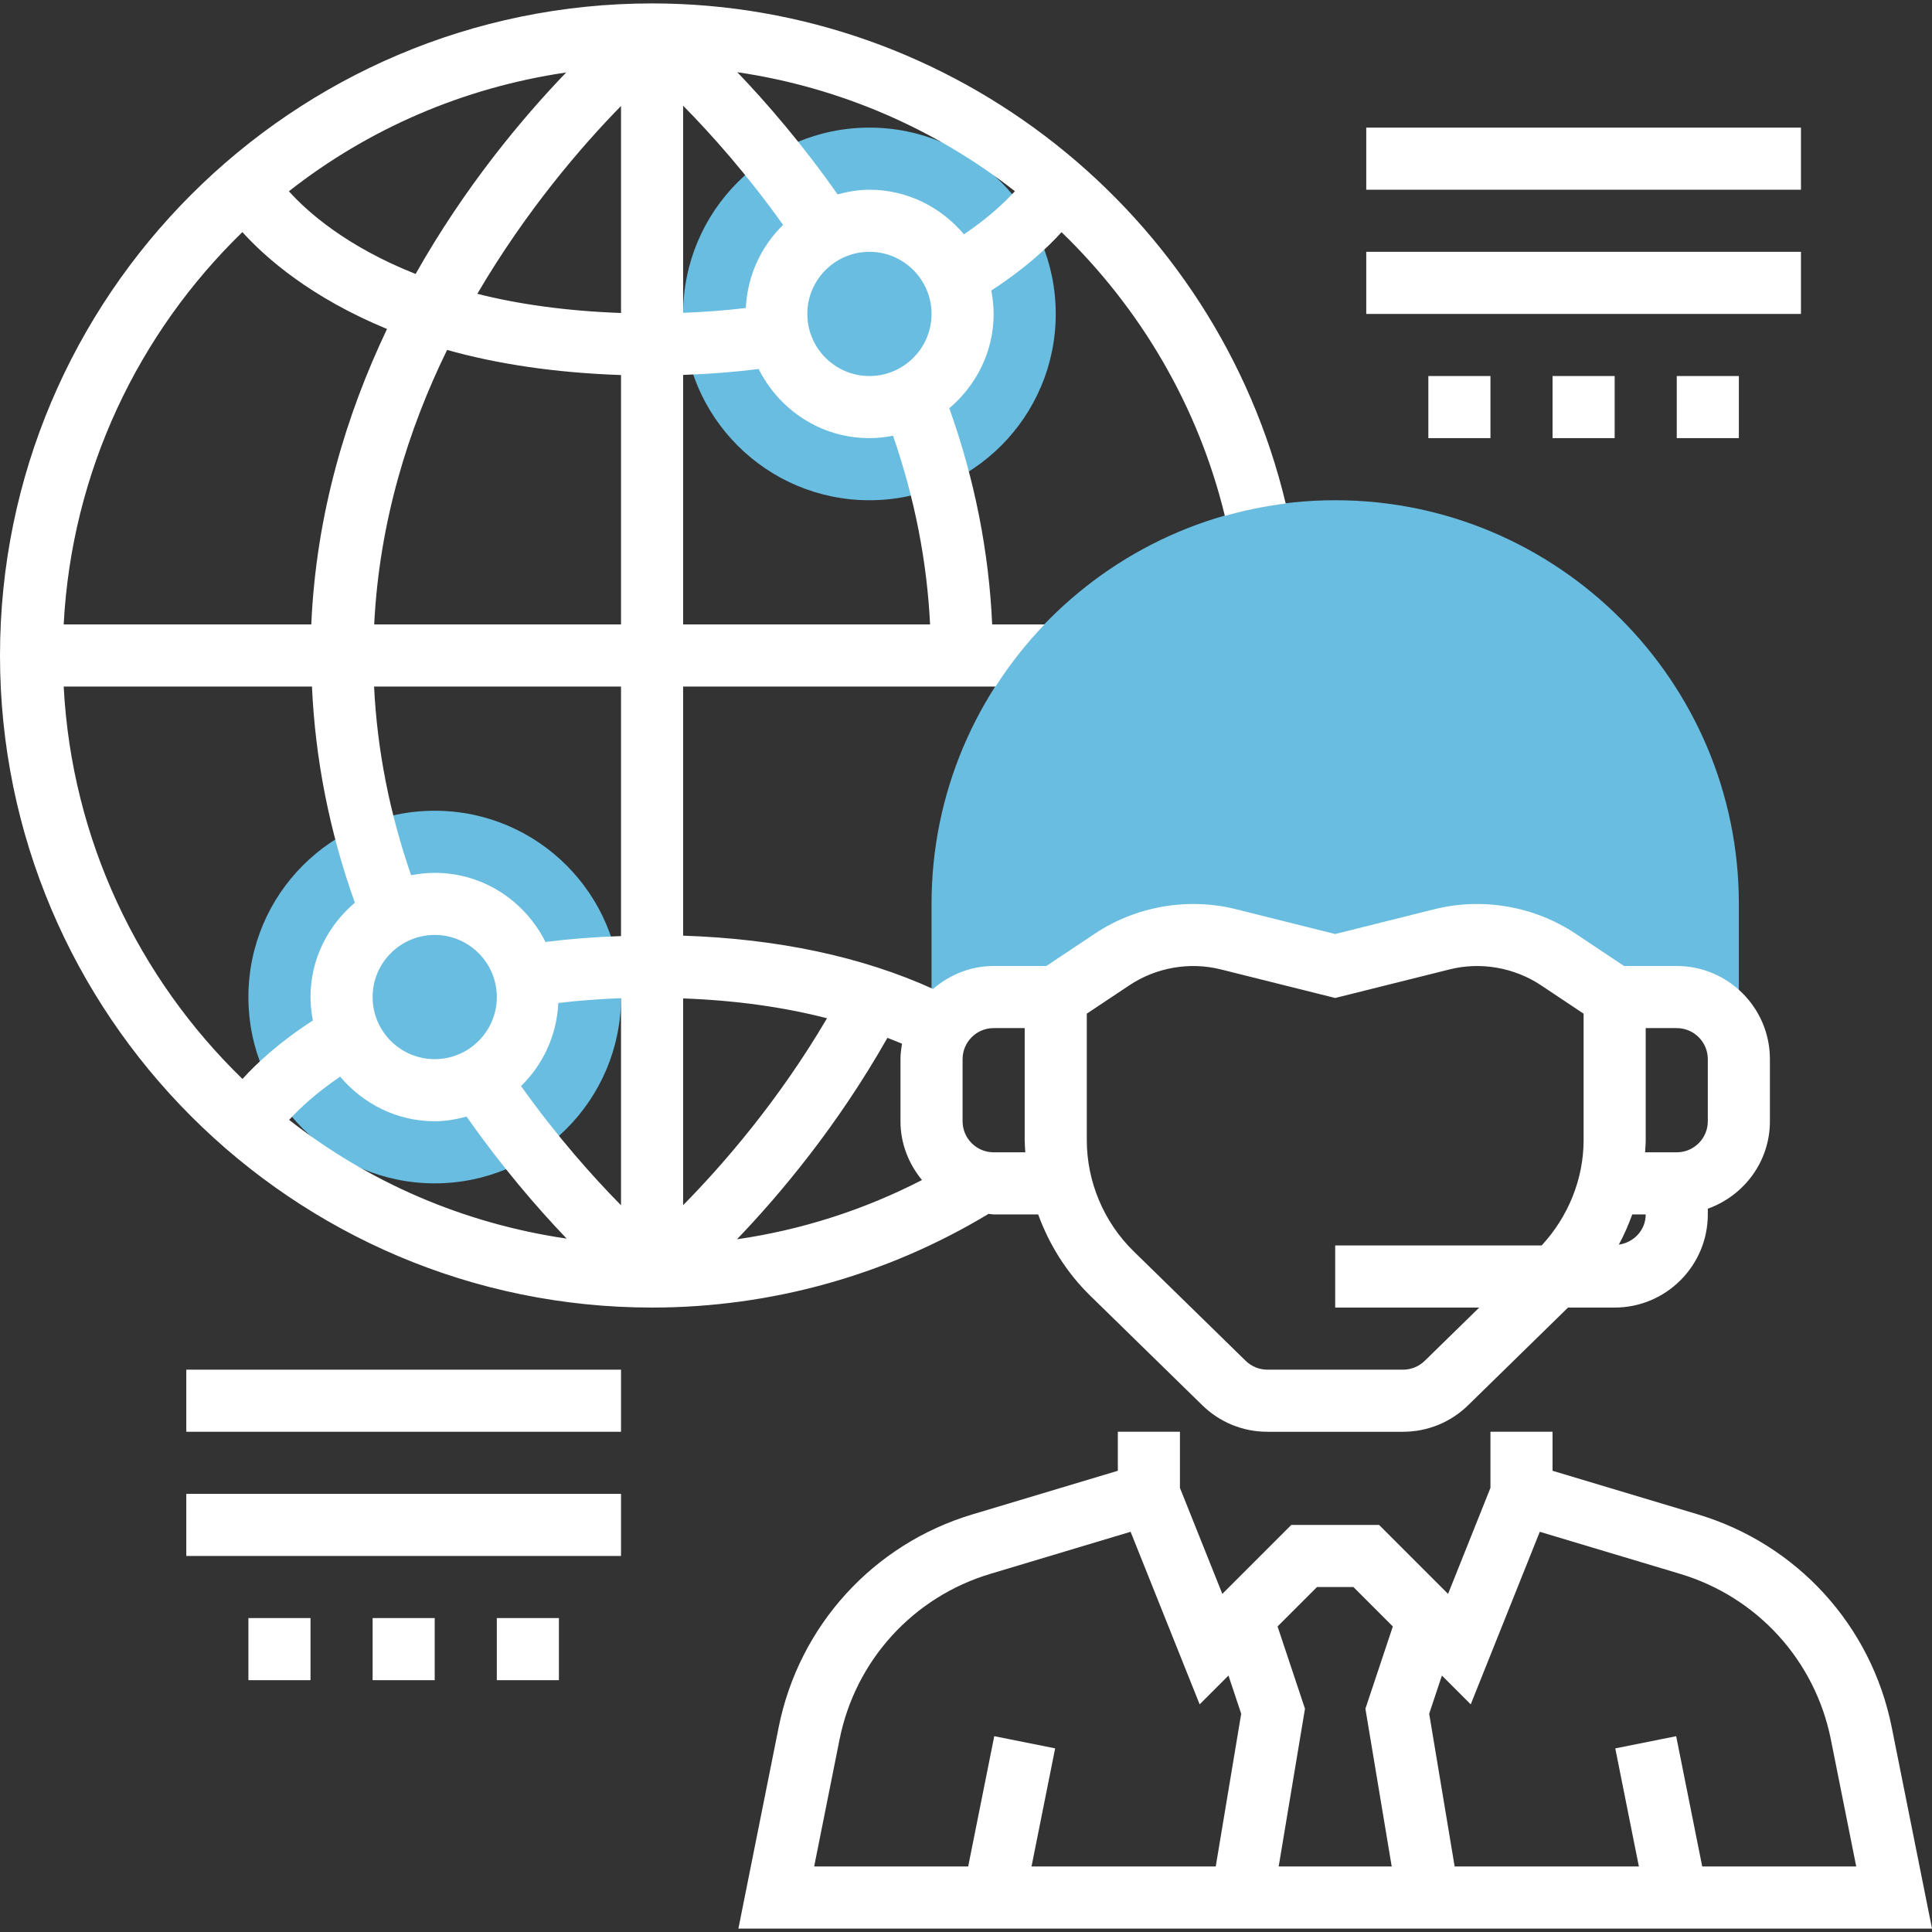 <?xml version="1.0" encoding="iso-8859-1"?>
<!-- Generator: Adobe Illustrator 19.0.0, SVG Export Plug-In . SVG Version: 6.00 Build 0)  -->
<svg version="1.1" id="Capa_1" xmlns="http://www.w3.org/2000/svg" xmlns:xlink="http://www.w3.org/1999/xlink" x="0px" y="0px"
	 viewBox="0 0 497.76 497.76" style="enable-background:new 0 0 497.76 497.76;" xml:space="preserve">
<rect x="0" y="0" width="497.76" height="497.76" fill="#333333" stroke="none"/>
<g>
	<circle style="fill:#68bde1;" cx="224" cy="80.88" r="48"/>
	<circle style="fill:#68bde1;" cx="112" cy="256.88" r="48"/>
	<path style="fill:#68bde1;" d="M344,128.88c-57.344,0-104,46.656-104,104v24h32l14.536-9.688c6.168-4.12,13.424-6.312,20.84-6.312
		c3.072,0,6.128,0.376,9.112,1.12L344,248.88l27.512-6.88c2.976-0.744,6.04-1.12,9.112-1.12c7.416,0,14.664,2.192,20.84,6.312
		L416,256.88h32v-24C448,175.536,401.344,128.88,344,128.88z"/>
</g>
<path style="fill:#fff;" d="M256,312.88h11.472c2.856,7.824,7.36,15.024,13.376,20.904l28.896,28.248c4.512,4.416,10.472,6.848,16.776,6.848h34.952
	c6.312,0,12.272-2.432,16.784-6.84l25.728-25.16H416c13.232,0,24-10.768,24-24v-1.472c9.288-3.312,16-12.112,16-22.528v-16
	c0-13.232-10.768-24-24-24h-13.576l-12.512-8.344c-10.624-7.08-24.056-9.376-36.336-6.288L344,240.64l-25.56-6.392
	c-12.312-3.088-25.728-0.792-36.344,6.288l-12.52,8.344H256c-5.984,0-11.392,2.28-15.6,5.912
	c-18.304-8.296-39.912-12.912-64.4-13.728V176.88h80.504c3.688-5.744,7.912-11.104,12.624-16h-13.504
	c-0.832-18.664-4.488-37.336-11.048-55.696C251.504,99.304,256,90.656,256,80.88c0-2.064-0.232-4.072-0.608-6.032
	c8.488-5.48,14.384-10.92,18.104-15.032c20.184,19.512,35.152,44.584,42.08,73.112c5.08-1.448,10.312-2.52,15.68-3.184
	C313.336,54.768,245.664,0.88,168,0.88c-92.64,0-168,75.368-168,168s75.36,168,168,168c30.664,0,60.568-8.376,86.68-24.136
	C255.128,312.768,255.552,312.88,256,312.88z M143.848,258.408c5.224-0.624,10.608-1.032,16.152-1.24v53.36
	c-7.184-7.288-16.504-17.712-25.76-30.72C139.888,274.328,143.44,266.784,143.848,258.408z M112,272.88c-8.824,0-16-7.176-16-16
	s7.176-16,16-16s16,7.176,16,16S120.824,272.88,112,272.88z M112,288.88c2.856,0,5.576-0.496,8.208-1.2
	c9.128,13.008,18.28,23.592,25.784,31.432c-26.704-3.904-51.2-14.64-71.496-30.584c2.672-2.928,6.92-6.928,13.144-11.136
	C93.52,284.352,102.2,288.88,112,288.88z M237.536,304.024c-14.936,7.696-31.032,12.856-47.664,15.264
	c11.128-11.592,25.928-29.248,38.76-51.896c1.264,0.504,2.544,0.976,3.768,1.512c-0.216,1.296-0.4,2.616-0.4,3.976v16
	C232,294.648,234.128,299.88,237.536,304.024z M417.072,320.664c1.368-2.496,2.488-5.112,3.464-7.784H424
	C424,316.912,420.952,320.12,417.072,320.664z M440,272.88v16c0,4.416-3.592,8-8,8h-8.16c0.056-1.04,0.16-2.08,0.16-3.136V264.88h8
	C436.408,264.88,440,268.464,440,272.88z M290.976,253.848c6.88-4.592,15.56-6.104,23.568-4.088L344,257.12l29.464-7.36
	c7.952-2.016,16.672-0.504,23.56,4.088L408,261.16v32.584c0,10.056-3.992,19.776-10.808,27.136H344v16h37.104l-14.032,13.72
	c-1.504,1.464-3.496,2.28-5.592,2.28h-34.952c-2.104,0-4.088-0.816-5.592-2.28l-28.896-28.248
	c-7.656-7.488-12.04-17.912-12.04-28.608V261.16L290.976,253.848z M248,272.88c0-4.416,3.592-8,8-8h8v28.864
	c0,1.048,0.104,2.088,0.16,3.136H256c-4.408,0-8-3.584-8-8V272.88z M213.072,262.344c-12.552,21.376-26.928,37.864-37.072,48.16
	v-53.272C189.4,257.728,201.776,259.432,213.072,262.344z M160,241.168c-6.688,0.224-13.184,0.728-19.464,1.52
	C135.28,232.176,124.528,224.88,112,224.88c-2.08,0-4.104,0.232-6.08,0.616c-5.568-16.072-8.752-32.36-9.544-48.616H160V241.168z
	 M224,96.88c-8.824,0-16-7.176-16-16s7.176-16,16-16s16,7.176,16,16S232.824,96.88,224,96.88z M192.152,79.352
	c-5.224,0.624-10.608,1.032-16.152,1.24v-53.36c7.184,7.288,16.504,17.712,25.76,30.72C196.112,63.432,192.56,70.976,192.152,79.352
	z M160,27.304V80.64c-14.336-0.52-26.648-2.312-37.024-4.944C135.56,54.232,149.88,37.624,160,27.304z M107.08,70.584
	C89.288,63.536,79.216,54.6,74.432,49.28c20.28-15.944,44.752-26.688,71.44-30.608C134.664,30.32,119.84,47.976,107.08,70.584z
	 M160,96.624v64.256H96.408c1.312-26.472,8.8-50.336,18.784-70.728C127.608,93.656,142.528,96.032,160,96.624z M239.624,160.88H176
	V96.592c6.688-0.224,13.184-0.728,19.464-1.52c5.256,10.512,16.008,17.808,28.536,17.808c2.08,0,4.104-0.232,6.08-0.616
	C235.648,128.336,238.832,144.624,239.624,160.88z M248.36,60.368C242.48,53.408,233.8,48.88,224,48.88
	c-2.856,0-5.576,0.496-8.208,1.2c-9.144-13.04-18.32-23.64-25.84-31.48c26.504,3.896,51.072,14.648,71.528,30.664
	C258.808,52.184,254.568,56.176,248.36,60.368z M62.448,59.8c6.024,6.672,17.704,16.896,37.264,24.96
	c-10.416,21.856-18.256,47.464-19.512,76.12H16.408C18.48,121.304,35.752,85.712,62.448,59.8z M16.408,176.88h63.968
	c0.832,18.664,4.488,37.336,11.048,55.696C84.496,238.456,80,247.104,80,256.88c0,2.064,0.232,4.072,0.608,6.032
	c-8.512,5.496-14.416,10.952-18.136,15.072C35.768,252.064,18.48,216.464,16.408,176.88z"/>
<path style="fill:#fff;" d="M487.384,445.016c-5.232-26.168-24.36-47.176-49.912-54.84L400,378.928V368.88h-16v14.456l-10.92,27.312l-17.768-17.768
	h-22.624l-17.768,17.768L304,383.336V368.88h-16v10.048l-37.472,11.24c-25.552,7.664-44.68,28.68-49.912,54.84L190.24,496.88h307.52
	L487.384,445.016z M339.312,408.88h9.376l10.16,10.16l-7.064,21.192l6.776,40.648h-29.12l6.776-40.648l-7.064-21.192L339.312,408.88
	z M216.304,448.152c4.072-20.352,18.944-36.696,38.824-42.656l36.16-10.848l17.792,44.464l7.424-7.424l3.28,9.84l-6.56,39.352
	H265.76l6.088-30.432l-15.688-3.144l-6.72,33.576h-39.68L216.304,448.152z M438.56,480.88l-6.712-33.568l-15.688,3.144l6.08,30.424
	h-47.464l-6.56-39.352l3.28-9.84l7.424,7.424l17.792-44.464l36.168,10.848c19.872,5.96,34.752,22.304,38.824,42.656l6.536,32.728
	H438.56z"/>
<rect style="fill:#fff;" x="48" y="352.88" width="112" height="16"/>
<rect style="fill:#fff;" x="48" y="384.88" width="112" height="16"/>
<rect style="fill:#fff;" x="96" y="416.88" width="16" height="16"/>
<rect style="fill:#fff;" x="128" y="416.88" width="16" height="16"/>
<rect style="fill:#fff;" x="64" y="416.88" width="16" height="16"/>
<rect style="fill:#fff;" x="352" y="32.88" width="112" height="16"/>
<rect style="fill:#fff;" x="352" y="64.88" width="112" height="16"/>
<rect style="fill:#fff;" x="400" y="96.88" width="16" height="16"/>
<rect style="fill:#fff;" x="432" y="96.88" width="16" height="16"/>
<rect style="fill:#fff;" x="368" y="96.88" width="16" height="16"/>

</svg>
